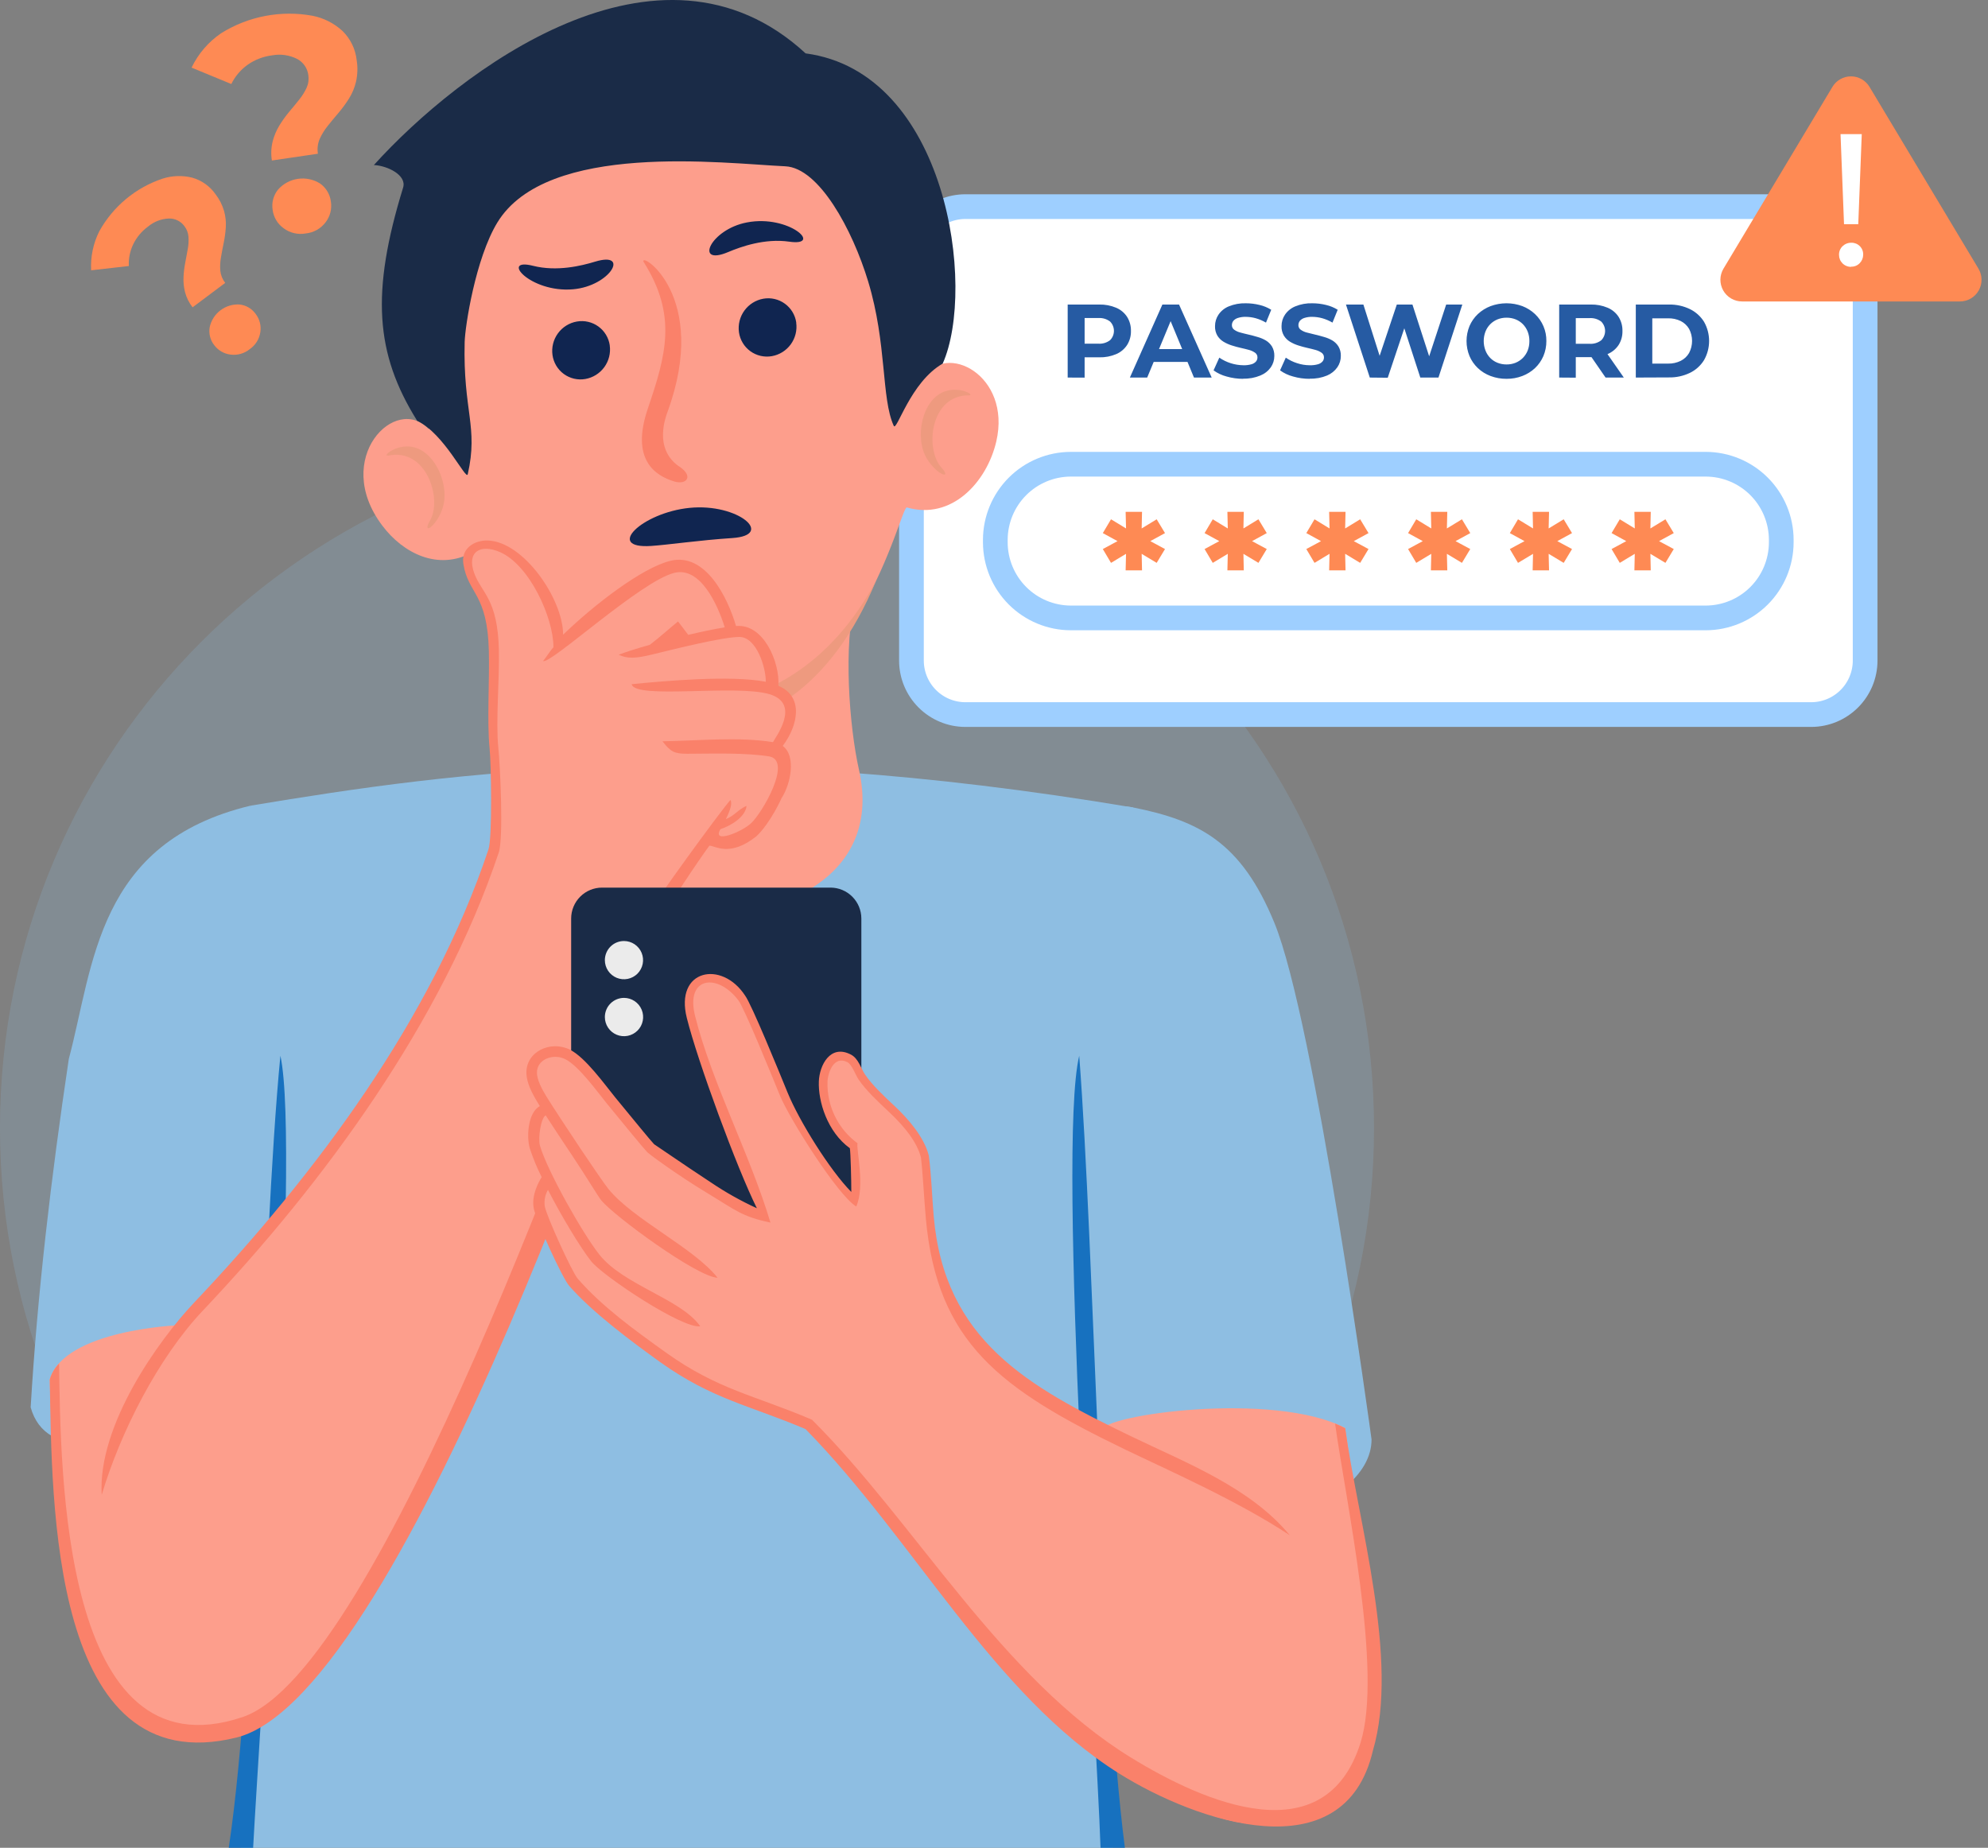 <svg width="156" height="145" viewBox="0 0 156 145" fill="none" xmlns="http://www.w3.org/2000/svg">
<rect x="0" y="0" width="156" height="145" fill="#808080" stroke="none"/>
<g clip-path="url(#clip0_276_1133)">
<path opacity="0.2" fill-rule="evenodd" clip-rule="evenodd" d="M53.908 34.565C83.683 34.565 107.82 58.722 107.82 88.525C107.82 118.329 83.683 142.486 53.908 142.486C24.134 142.486 -0.001 118.329 -0.001 88.525C-0.001 58.722 24.136 34.565 53.908 34.565Z" fill="#8EBEE2"/>
<path fill-rule="evenodd" clip-rule="evenodd" d="M19.67 63.221C36.03 60.502 55.678 57.794 88.916 63.366L84.734 83.436L87.316 145H18.904C19.218 141.389 21.825 112.106 22.003 84.189L19.67 63.221Z" fill="#8EBEE2"/>
<path fill-rule="evenodd" clip-rule="evenodd" d="M142.136 16.214H75.745C74.626 16.218 73.554 16.665 72.763 17.456C71.972 18.249 71.525 19.322 71.522 20.442V51.847C71.525 52.967 71.972 54.04 72.763 54.832C73.554 55.624 74.626 56.071 75.745 56.074H142.136C143.255 56.071 144.327 55.624 145.118 54.832C145.91 54.04 146.356 52.967 146.359 51.847V20.442C146.356 19.322 145.91 18.249 145.118 17.456C144.327 16.665 143.255 16.218 142.136 16.214Z" fill="white" stroke="#9ECFFF" stroke-width="1.939" stroke-miterlimit="22.93"/>
<path d="M84.022 36.429H133.858C135.426 36.434 136.929 37.06 138.038 38.17C139.147 39.281 139.772 40.785 139.777 42.355V42.565C139.772 44.135 139.147 45.639 138.038 46.749C136.929 47.859 135.426 48.485 133.858 48.49H84.022C82.454 48.485 80.951 47.859 79.842 46.749C78.733 45.639 78.108 44.135 78.103 42.565V42.355C78.108 40.785 78.733 39.281 79.842 38.17C80.951 37.06 82.454 36.434 84.022 36.429Z" stroke="#9ECFFF" stroke-width="1.939" stroke-miterlimit="22.93"/>
<path d="M83.782 29.628V23.898H86.26C86.714 23.887 87.165 23.973 87.584 24.149C87.935 24.296 88.235 24.545 88.443 24.864C88.651 25.198 88.757 25.585 88.746 25.979C88.755 26.366 88.649 26.746 88.443 27.074C88.234 27.393 87.935 27.643 87.584 27.791C87.165 27.967 86.714 28.052 86.26 28.04H84.523L85.111 27.443V29.634L83.782 29.628ZM85.106 27.599L84.523 26.97H86.192C86.52 26.992 86.845 26.895 87.108 26.696C87.204 26.6 87.28 26.486 87.332 26.36C87.385 26.234 87.411 26.099 87.411 25.963C87.411 25.827 87.385 25.693 87.332 25.567C87.28 25.441 87.204 25.327 87.108 25.231C86.845 25.032 86.52 24.935 86.192 24.957H84.523L85.111 24.328V27.599H85.106ZM88.662 29.628L91.214 23.898H92.521L95.082 29.628H93.692L91.599 24.571H92.122L90.021 29.628H88.662ZM89.939 28.402L90.289 27.394H93.222L93.58 28.402H89.939ZM97.56 29.727C97.115 29.729 96.672 29.667 96.244 29.543C95.879 29.447 95.535 29.285 95.229 29.064L95.681 28.065C96.237 28.447 96.894 28.655 97.568 28.662C97.782 28.668 97.996 28.643 98.203 28.585C98.34 28.549 98.463 28.474 98.558 28.369C98.634 28.279 98.674 28.166 98.673 28.049C98.675 27.978 98.66 27.907 98.629 27.844C98.597 27.78 98.55 27.725 98.493 27.684C98.349 27.583 98.189 27.508 98.019 27.462C97.822 27.408 97.606 27.353 97.368 27.301C97.13 27.249 96.895 27.183 96.657 27.107C96.429 27.035 96.211 26.937 96.006 26.814C95.811 26.695 95.647 26.532 95.527 26.337C95.396 26.109 95.333 25.848 95.344 25.584C95.344 25.265 95.439 24.953 95.618 24.689C95.817 24.4 96.095 24.176 96.419 24.043C96.846 23.868 97.304 23.785 97.765 23.799C98.124 23.799 98.481 23.843 98.829 23.928C99.156 24.003 99.468 24.132 99.754 24.308L99.343 25.316C99.091 25.169 98.822 25.054 98.542 24.974C98.286 24.903 98.022 24.866 97.757 24.864C97.543 24.858 97.331 24.888 97.128 24.954C96.99 24.996 96.868 25.077 96.775 25.187C96.704 25.283 96.667 25.399 96.668 25.518C96.667 25.588 96.683 25.657 96.714 25.719C96.745 25.781 96.792 25.834 96.849 25.875C96.992 25.976 97.154 26.051 97.325 26.093C97.519 26.148 97.738 26.2 97.973 26.255C98.208 26.31 98.449 26.373 98.684 26.444C98.912 26.507 99.131 26.599 99.335 26.718C99.53 26.836 99.694 26.998 99.814 27.192C99.944 27.418 100.007 27.676 99.997 27.936C99.998 28.252 99.902 28.56 99.724 28.821C99.517 29.11 99.232 29.334 98.903 29.467C98.474 29.645 98.013 29.729 97.549 29.713L97.56 29.727ZM102.779 29.727C102.334 29.729 101.891 29.667 101.463 29.543C101.098 29.447 100.754 29.285 100.448 29.064L100.897 28.065C101.165 28.251 101.459 28.396 101.77 28.495C102.097 28.606 102.441 28.662 102.787 28.662C103.001 28.668 103.215 28.643 103.422 28.585C103.558 28.548 103.682 28.473 103.777 28.369C103.853 28.279 103.893 28.166 103.892 28.049C103.895 27.978 103.879 27.907 103.848 27.844C103.816 27.78 103.77 27.725 103.712 27.684C103.568 27.583 103.406 27.508 103.236 27.462C103.042 27.408 102.823 27.353 102.587 27.301C102.352 27.249 102.112 27.183 101.876 27.107C101.648 27.035 101.43 26.937 101.225 26.814C101.03 26.695 100.866 26.532 100.747 26.337C100.615 26.109 100.552 25.848 100.563 25.584C100.563 25.265 100.658 24.953 100.837 24.689C101.035 24.4 101.314 24.175 101.638 24.043C102.065 23.867 102.523 23.784 102.984 23.799C103.342 23.799 103.698 23.843 104.045 23.928C104.373 24.003 104.685 24.131 104.97 24.308L104.562 25.316C104.31 25.169 104.041 25.054 103.761 24.974C103.505 24.903 103.241 24.866 102.976 24.864C102.762 24.858 102.548 24.888 102.344 24.954C102.207 24.997 102.086 25.078 101.994 25.187C101.923 25.283 101.886 25.399 101.887 25.518C101.886 25.588 101.902 25.657 101.933 25.719C101.965 25.781 102.011 25.834 102.068 25.875C102.211 25.976 102.371 26.051 102.541 26.093C102.738 26.148 102.954 26.2 103.192 26.255C103.43 26.31 103.665 26.373 103.903 26.444C104.131 26.507 104.35 26.599 104.554 26.718C104.749 26.836 104.913 26.998 105.033 27.192C105.163 27.418 105.226 27.676 105.216 27.936C105.218 28.252 105.122 28.561 104.943 28.821C104.741 29.108 104.462 29.332 104.138 29.467C103.71 29.645 103.248 29.729 102.784 29.713L102.779 29.727ZM107.489 29.628L105.618 23.898H106.986L108.594 28.974H107.908L109.609 23.898H110.835L112.476 28.974H111.814L113.483 23.898H114.749L112.878 29.628H111.453L110.011 25.19H110.389L108.898 29.642L107.489 29.628ZM118.22 29.727C117.792 29.731 117.366 29.656 116.965 29.505C116.594 29.367 116.254 29.156 115.966 28.884C115.687 28.617 115.464 28.297 115.313 27.942C115.003 27.186 115.003 26.34 115.313 25.584C115.466 25.229 115.69 24.908 115.972 24.642C116.261 24.373 116.6 24.162 116.97 24.021C117.774 23.725 118.656 23.725 119.459 24.021C119.827 24.162 120.163 24.373 120.45 24.642C120.738 24.914 120.966 25.244 121.12 25.609C121.274 25.974 121.351 26.368 121.344 26.764C121.347 27.171 121.267 27.573 121.109 27.947C120.955 28.303 120.731 28.623 120.45 28.889C120.163 29.157 119.826 29.366 119.459 29.505C119.064 29.656 118.644 29.731 118.22 29.727ZM118.22 28.599C118.463 28.602 118.703 28.557 118.929 28.467C119.142 28.381 119.335 28.252 119.498 28.09C119.662 27.923 119.791 27.726 119.878 27.509C119.97 27.272 120.015 27.019 120.012 26.764C120.016 26.51 119.97 26.257 119.878 26.02C119.792 25.802 119.664 25.604 119.5 25.436C119.338 25.274 119.145 25.146 118.931 25.061C118.705 24.972 118.464 24.927 118.22 24.93C117.979 24.927 117.739 24.972 117.514 25.061C117.302 25.147 117.108 25.274 116.946 25.436C116.78 25.603 116.651 25.801 116.565 26.02C116.383 26.497 116.383 27.026 116.565 27.504C116.649 27.722 116.777 27.922 116.94 28.09C117.101 28.254 117.295 28.383 117.509 28.467C117.735 28.557 117.977 28.601 118.22 28.599ZM122.351 29.628V23.898H124.829C125.283 23.887 125.734 23.973 126.153 24.149C126.504 24.296 126.804 24.545 127.012 24.864C127.22 25.198 127.326 25.585 127.315 25.979C127.324 26.366 127.219 26.747 127.012 27.074C126.802 27.39 126.503 27.637 126.153 27.783C125.733 27.954 125.282 28.037 124.829 28.027H123.065L123.653 27.446V29.637L122.351 29.628ZM125.991 29.628L124.558 27.55H125.975L127.422 29.628H125.991ZM123.675 27.599L123.086 26.978H124.733C125.062 27.002 125.388 26.904 125.65 26.704C125.746 26.608 125.822 26.493 125.874 26.367C125.926 26.241 125.953 26.107 125.953 25.97C125.953 25.834 125.926 25.699 125.874 25.573C125.822 25.447 125.746 25.333 125.65 25.236C125.387 25.038 125.062 24.941 124.733 24.963H123.065L123.653 24.333V27.599H123.675ZM128.363 29.628V23.898H130.964C131.532 23.887 132.093 24.009 132.606 24.254C133.062 24.475 133.447 24.82 133.716 25.25C133.978 25.709 134.115 26.228 134.115 26.756C134.115 27.284 133.978 27.803 133.716 28.262C133.448 28.694 133.063 29.041 132.606 29.261C132.094 29.507 131.532 29.629 130.964 29.617L128.363 29.628ZM129.687 28.533H130.899C131.243 28.541 131.583 28.466 131.892 28.314C132.165 28.177 132.392 27.963 132.545 27.698C132.698 27.407 132.778 27.082 132.778 26.753C132.778 26.424 132.698 26.1 132.545 25.809C132.391 25.546 132.164 25.333 131.892 25.195C131.583 25.045 131.242 24.971 130.899 24.979H129.657V28.539L129.687 28.533Z" fill="#265BA3"/>
<path d="M91.419 41.834L89.955 42.634V42.297L91.419 43.085L90.765 44.17L89.414 43.356L89.583 43.255L89.616 44.756H88.33L88.366 43.255L88.536 43.356L87.182 44.17L86.539 43.085L88.005 42.297V42.634L86.539 41.834L87.182 40.75L88.536 41.574L88.366 41.675L88.33 40.164H89.616L89.583 41.675L89.414 41.574L90.765 40.75L91.419 41.834Z" fill="#FE8A54"/>
<path d="M99.404 41.834L97.94 42.634V42.297L99.404 43.085L98.75 44.17L97.399 43.356L97.568 43.255L97.601 44.756H96.315L96.351 43.255L96.518 43.356L95.166 44.17L94.524 43.085L95.99 42.297V42.634L94.524 41.834L95.166 40.75L96.518 41.574L96.351 41.675L96.315 40.164H97.601L97.568 41.675L97.399 41.574L98.75 40.75L99.404 41.834Z" fill="#FE8A54"/>
<path d="M107.388 41.834L105.922 42.634V42.297L107.388 43.085L106.734 44.17L105.383 43.356L105.55 43.255L105.585 44.756H104.299L104.335 43.255L104.502 43.356L103.151 44.17L102.508 43.085L103.974 42.297V42.634L102.508 41.834L103.151 40.75L104.502 41.574L104.335 41.675L104.299 40.164H105.585L105.55 41.675L105.383 41.574L106.734 40.75L107.388 41.834Z" fill="#FE8A54"/>
<path d="M115.373 41.834L113.906 42.634V42.297L115.373 43.085L114.719 44.17L113.365 43.356L113.534 43.255L113.57 44.756H112.284L112.317 43.255L112.487 43.356L111.135 44.17L110.493 43.085L111.956 42.297V42.634L110.493 41.834L111.135 40.75L112.487 41.574L112.317 41.675L112.284 40.164H113.57L113.534 41.675L113.365 41.574L114.719 40.75L115.373 41.834Z" fill="#FE8A54"/>
<path d="M123.358 41.834L121.891 42.634V42.297L123.358 43.085L122.704 44.17L121.35 43.356L121.519 43.255L121.555 44.756H120.269L120.302 43.255L120.472 43.356L119.12 44.17L118.478 43.085L119.941 42.297V42.634L118.478 41.834L119.12 40.75L120.472 41.574L120.302 41.675L120.269 40.164H121.555L121.519 41.675L121.35 41.574L122.704 40.75L123.358 41.834Z" fill="#FE8A54"/>
<path d="M131.342 41.834L129.875 42.634V42.297L131.342 43.085L130.688 44.17L129.334 43.356L129.503 43.255L129.536 44.756H128.253L128.286 43.255L128.456 43.356L127.105 44.17L126.462 43.085L127.925 42.297V42.634L126.462 41.834L127.105 40.75L128.456 41.574L128.286 41.675L128.253 40.164H129.536L129.503 41.675L129.334 41.574L130.688 40.75L131.342 41.834Z" fill="#FE8A54"/>
<path fill-rule="evenodd" clip-rule="evenodd" d="M135.242 21.083L143.791 6.82C143.941 6.568 144.154 6.359 144.41 6.214C144.665 6.069 144.954 5.992 145.247 5.992C145.541 5.992 145.829 6.069 146.085 6.214C146.34 6.359 146.553 6.568 146.704 6.82L155.252 21.083C155.406 21.34 155.489 21.635 155.493 21.935C155.497 22.236 155.421 22.532 155.273 22.794C155.125 23.055 154.91 23.273 154.651 23.424C154.392 23.576 154.097 23.656 153.797 23.656H136.698C136.397 23.656 136.103 23.576 135.843 23.424C135.584 23.273 135.369 23.055 135.222 22.794C135.074 22.532 134.998 22.236 135.001 21.935C135.005 21.635 135.088 21.34 135.242 21.083Z" fill="#FE8A54"/>
<path d="M144.702 17.592L144.428 10.525H146.094L145.82 17.592H144.702ZM145.276 20.94C145.148 20.945 145.021 20.922 144.902 20.875C144.783 20.828 144.675 20.757 144.584 20.667C144.496 20.58 144.426 20.476 144.38 20.362C144.333 20.247 144.309 20.125 144.31 20.001C144.306 19.875 144.328 19.75 144.375 19.633C144.422 19.516 144.493 19.41 144.584 19.322C144.676 19.233 144.784 19.163 144.903 19.116C145.021 19.069 145.148 19.046 145.276 19.049C145.4 19.045 145.523 19.068 145.637 19.114C145.752 19.16 145.856 19.229 145.943 19.317C146.03 19.405 146.099 19.51 146.144 19.625C146.189 19.741 146.21 19.864 146.206 19.988C146.206 20.237 146.107 20.476 145.932 20.653C145.845 20.744 145.739 20.815 145.623 20.862C145.506 20.91 145.38 20.931 145.254 20.927L145.276 20.94Z" fill="white"/>
<path fill-rule="evenodd" clip-rule="evenodd" d="M19.669 63.221C7.587 66.109 7.36 75.753 5.399 83.099C4.012 92.392 2.937 101.482 2.406 110.438C4.783 118.986 25.427 105.876 27.468 104.414C26.727 91.524 25.058 78.217 19.669 63.213V63.221Z" fill="#8EBEE2"/>
<path fill-rule="evenodd" clip-rule="evenodd" d="M107.626 112.952C107.626 112.952 103.17 80.095 99.994 72.399C97.406 66.101 94.113 64.401 88.916 63.363C77.389 61.069 75.053 106.435 85.023 114.792C94.871 123.041 107.656 118.499 107.626 112.949V112.952Z" fill="#8EBEE2"/>
<path fill-rule="evenodd" clip-rule="evenodd" d="M42.843 46.861C43.847 50.546 42.92 56.285 42.157 59.683C38.697 75.043 70.974 76.265 67.407 60.42C66.641 57.022 66.144 50.546 67.15 46.861C66.901 41.724 43.079 41.724 42.843 46.861Z" fill="#FD9E8C"/>
<path fill-rule="evenodd" clip-rule="evenodd" d="M33.645 33.678C31.06 30.877 26.018 35.964 29.993 41.237C31.634 43.428 34.37 44.797 37.034 43.362C37.343 43.444 43.082 58.164 55.336 57.096C67.276 55.595 70.586 39.928 71.153 39.819C74.692 40.848 77.444 37.817 78.182 34.636C79.38 29.434 74.189 26.797 72.485 29.644C71.566 17.123 65.701 8.031 50.749 9.312C35.852 11.13 31.976 21.236 33.645 33.68V33.678Z" fill="#FD9E8C"/>
<path fill-rule="evenodd" clip-rule="evenodd" d="M52.385 32.309C51.406 34.995 52.658 36.186 53.318 36.621C54.437 37.358 53.892 38.083 52.897 37.779C51.392 37.316 49.477 36.06 50.834 32.068C52.262 27.862 53.165 24.746 50.495 20.538C50.199 19.716 55.719 23.183 52.385 32.311V32.309Z" fill="#FA816A"/>
<path fill-rule="evenodd" clip-rule="evenodd" d="M68.748 45.563C61.699 58.796 47.272 57.706 39.553 47.754C45.929 58.815 61.754 62.561 68.748 45.563Z" fill="#EE9A7F"/>
<path fill-rule="evenodd" clip-rule="evenodd" d="M62.478 25.316C62.563 25.918 62.41 26.529 62.053 27.02C61.696 27.512 61.162 27.845 60.563 27.95C60.271 28.001 59.971 27.992 59.682 27.925C59.392 27.858 59.12 27.734 58.879 27.559C58.639 27.384 58.436 27.163 58.283 26.909C58.13 26.654 58.029 26.371 57.987 26.077C57.903 25.475 58.056 24.864 58.413 24.372C58.77 23.88 59.304 23.546 59.902 23.44C60.195 23.389 60.495 23.397 60.785 23.464C61.075 23.531 61.349 23.656 61.589 23.831C61.83 24.006 62.034 24.227 62.187 24.482C62.341 24.738 62.442 25.021 62.484 25.316H62.478Z" fill="#102550"/>
<path fill-rule="evenodd" clip-rule="evenodd" d="M47.847 27.107C47.931 27.708 47.778 28.319 47.421 28.81C47.064 29.302 46.53 29.635 45.932 29.741C45.639 29.792 45.339 29.784 45.05 29.717C44.76 29.649 44.487 29.525 44.246 29.35C44.006 29.175 43.803 28.953 43.65 28.698C43.497 28.443 43.397 28.16 43.355 27.865C43.27 27.263 43.423 26.651 43.78 26.16C44.138 25.668 44.672 25.335 45.27 25.231C45.563 25.18 45.864 25.188 46.153 25.255C46.443 25.322 46.717 25.447 46.957 25.622C47.198 25.797 47.401 26.018 47.554 26.273C47.708 26.528 47.808 26.812 47.85 27.107H47.847Z" fill="#102550"/>
<path fill-rule="evenodd" clip-rule="evenodd" d="M76.043 31.021C72.977 30.997 72.564 35.246 73.874 36.692C74.749 37.658 73.549 37.308 72.75 36.021C71.705 34.332 72.37 31.249 74.224 30.688C75.414 30.329 76.511 31.024 76.043 31.021Z" fill="#EE9A7F"/>
<path fill-rule="evenodd" clip-rule="evenodd" d="M30.458 35.756C33.467 35.101 34.73 39.175 33.74 40.859C33.081 41.985 34.183 41.407 34.7 39.969C35.379 38.102 34.096 35.225 32.165 35.041C30.928 34.934 29.995 35.841 30.452 35.742L30.458 35.756Z" fill="#EE9A7F"/>
<path d="M46.69 20.535C45.631 20.858 43.705 21.332 41.826 20.858C39.197 20.196 41.596 22.994 44.969 22.701C47.898 22.446 49.46 19.689 46.69 20.535Z" fill="#102550"/>
<path fill-rule="evenodd" clip-rule="evenodd" d="M32.725 33.015C34.873 34.031 36.582 37.755 36.705 37.215C37.55 33.475 36.328 32.287 36.462 26.852C36.492 25.601 37.315 20.281 39.025 17.466C42.914 11.07 56.764 12.825 61.627 13.05C64.264 13.173 66.89 18 68.132 22.107C69.609 26.991 69.147 31.257 70.132 33.412C70.361 33.916 71.417 30.001 73.975 28.533C76.623 22.583 74.325 5.668 63.217 4.189C51.712 -6.421 35.989 5.599 29.339 12.951C30.392 13 31.937 13.737 31.631 14.728C29.101 22.942 29.443 27.747 32.725 33.002V33.015Z" fill="#1A2B47"/>
<path d="M51.096 42.842C52.409 42.757 54.887 42.39 57.456 42.223C60.837 42.001 57.921 39.468 54.105 39.854C50.363 40.232 47.444 43.083 51.096 42.842Z" fill="#102550"/>
<path d="M57.128 19.785C58.145 19.355 60.013 18.69 61.931 18.964C64.62 19.352 61.931 16.817 58.61 17.455C55.722 18.003 54.461 20.908 57.128 19.785Z" fill="#102550"/>
<path d="M17.951 145C20.178 130.16 20.512 98.218 22.003 82.847C23.628 90.226 20.361 135.584 19.864 145H17.951Z" fill="#1771BF"/>
<path d="M88.271 145C86.356 130.16 85.872 98.218 84.687 82.847C82.918 90.226 86.055 135.584 86.359 145H88.271Z" fill="#1771BF"/>
<path fill-rule="evenodd" clip-rule="evenodd" d="M38.842 65.515C38.093 71.356 46.775 72.703 50.878 72.695C52.191 70.6 54.007 67.873 55.506 65.787C58.739 67.314 61.122 63.087 61.483 60.803C61.663 59.675 61.395 58.941 60.887 58.643C61.633 57.723 63.157 55.16 60.504 53.854C60.75 52.025 59.683 49.345 57.424 49.561C56.836 47.253 54.77 43.502 52.035 44.654C49.499 45.725 45.051 49.632 43.9 50.541C43.443 47.543 42.33 45.802 41.495 44.791C40.846 43.967 39.999 43.319 39.034 42.908C38.126 42.489 36.427 43.116 36.605 44.293C36.782 45.47 38.733 47.548 38.741 49.495C38.749 51.442 38.916 54.103 38.741 56.25C38.498 59.224 39.151 62.966 38.826 65.513L38.842 65.515Z" fill="#FD9E8C"/>
<path fill-rule="evenodd" clip-rule="evenodd" d="M3.903 108.237C3.903 108.237 4.122 120.284 5.916 125.116C6.967 127.969 8.38 130.675 10.12 133.166L14.021 103.993C14.021 103.993 5.079 104.335 3.9 108.237H3.903Z" fill="#FD9E8C"/>
<path fill-rule="evenodd" clip-rule="evenodd" d="M38.812 66.337C34.482 79.364 24.911 92.463 15.433 102.478C5.295 113.187 1.269 134.152 14.475 136.109C26.008 138.905 37.576 107.681 41.851 96.537C45.407 87.321 50.057 74.614 51.151 71.982C52.815 67.949 38.801 66.337 38.801 66.337H38.812Z" fill="#FD9E8C"/>
<path fill-rule="evenodd" clip-rule="evenodd" d="M105.558 112.07C105.558 112.07 108.641 132.651 107.555 136.416C106.469 140.181 86.249 128.298 86.249 128.298L86.438 112.259C86.438 111.021 99.992 109.134 105.572 112.07H105.558Z" fill="#FD9E8C"/>
<path fill-rule="evenodd" clip-rule="evenodd" d="M63.427 112.01C70.001 118.781 91.566 151.276 104.71 141.282C106.559 139.875 107.787 137.413 107.754 134.075C107.678 126.102 102.694 120.862 98.752 118.584C88.358 112.56 81.175 111.802 73.064 100.11C70.876 96.953 63.427 112.015 63.427 112.015V112.01Z" fill="#FD9E8C"/>
<path d="M43.429 50.777C43.429 48.474 41.561 44.348 39.244 43.329C37.663 42.637 36.605 43.329 37.217 44.989C37.789 46.547 39.056 46.982 39.148 51.012C39.2 53.337 38.894 56.592 39.102 58.648C39.247 60.05 39.523 65.767 39.135 66.909C34.69 80.175 25.474 92.753 15.914 102.851C12.399 106.564 9.439 112.418 7.981 117.308C7.648 111.865 12.443 105.173 15.206 102.249C24.807 92.118 33.869 79.975 38.331 66.654C38.642 65.721 38.541 59.913 38.418 58.714C38.208 56.628 38.418 53.449 38.361 51.1C38.257 46.547 36.741 46.634 36.361 44.255C36.164 43.028 37.234 42.385 38.276 42.415C41.107 42.5 44.193 47.037 44.187 49.807C46.624 47.45 50.388 44.545 52.618 44.006C55.353 43.343 57.098 46.87 57.757 49.126C59.946 48.918 61.212 52.028 61.078 53.816C63.102 54.659 62.621 56.948 61.42 58.536C62.492 59.317 62.052 61.526 61.333 62.624C61.333 62.624 60.493 64.541 59.36 65.622C57.284 67.265 56.179 66.392 55.667 66.359C54.88 67.424 52.3 71.243 52.076 71.942C51.108 74.967 31.924 133.051 18.551 136.351C3.955 139.951 4.078 117.842 3.906 108.253C4.041 107.783 4.291 107.354 4.633 107.005C4.776 115.375 4.795 139.527 19.035 134.744C29.733 131.151 46.408 83.866 50.856 71.769C51.102 71.098 56.568 63.607 57.314 62.78C57.478 63.016 57.314 63.563 56.961 64.278C57.651 64.004 57.842 63.583 58.581 63.235C58.515 64.092 57.361 64.798 56.532 65.067C55.826 66.271 58.247 65.266 58.942 64.598C59.806 63.799 62.194 59.708 60.375 59.36C58.46 59.059 56.135 59.141 53.939 59.15C52.929 59.15 52.626 59.007 51.988 58.172C54.724 58.131 57.968 57.803 60.657 58.238C60.769 57.964 62.925 55.226 60.383 54.476C57.749 53.684 49.803 54.906 49.57 53.69C52.076 53.441 57.35 52.967 60.093 53.501C60.107 52.406 59.377 49.996 58.028 49.983C56.734 49.983 53.105 50.889 51.209 51.352C49.893 51.68 49.204 51.7 48.55 51.376C49.116 51.16 49.992 50.883 50.995 50.599C51.753 50.018 52.582 49.274 53.206 48.764L54.007 49.818C55.049 49.572 56.059 49.361 56.871 49.23C56.31 47.423 54.956 44.46 52.927 44.95C50.292 45.588 43.145 52.198 42.623 51.867C42.773 51.694 43.241 50.982 43.443 50.771L43.429 50.777Z" fill="#FA816A"/>
<path fill-rule="evenodd" clip-rule="evenodd" d="M47.237 69.653H65.173C65.814 69.655 66.427 69.91 66.88 70.364C67.333 70.817 67.589 71.432 67.591 72.073V95.776C67.589 96.417 67.333 97.032 66.88 97.485C66.427 97.939 65.814 98.194 65.173 98.196H47.237C46.596 98.194 45.982 97.939 45.529 97.485C45.076 97.032 44.821 96.417 44.819 95.776V72.073C44.821 71.432 45.076 70.817 45.529 70.364C45.982 69.91 46.596 69.655 47.237 69.653Z" fill="#1A2B47"/>
<path fill-rule="evenodd" clip-rule="evenodd" d="M66.871 89.837C67.282 91.696 67.118 93.199 67.106 94.155C65.876 93.547 62.049 87.154 61.688 86.286C61.466 85.76 58.679 79.09 58.214 78.315C56.824 76.035 53.29 76.355 54.209 79.994C54.228 80.065 55.399 84.35 56.893 87.586C57.191 88.23 59.814 94.431 59.901 95.401C57.855 95.329 51.969 91.006 51.047 90.084C50.609 89.645 45.954 83.882 45.647 83.575C43.289 81.215 39.843 83.143 43.005 87.047C40.705 87.513 42.411 91.359 42.865 92.441C42.865 92.441 42.113 93.687 42.318 94.738C42.524 95.79 44.698 100.272 45.005 100.622C50.393 106.785 56.22 109.219 63.367 111.774C69.735 111.963 74.249 110.89 74.249 103.064C73.39 99.858 72.963 93.826 72.539 90.634C72.293 88.758 68.876 86.253 67.637 84.654C67.183 84.071 66.691 82.11 65.449 83.153C64.243 84.158 64.111 87.929 66.882 89.837H66.871Z" fill="#FD9E8C"/>
<path d="M105.558 112.07C106.562 119.402 109.83 130.267 107.73 137.388C105.481 146.999 93.823 142.93 87.843 139.187C77.909 132.964 71.762 120.864 63.211 112.144C58.807 110.274 55.908 109.808 51.837 106.912C49.548 105.269 46.482 102.985 44.671 100.913C44.124 100.296 42.061 95.773 41.883 94.82C41.684 93.758 42.31 92.679 42.507 92.375C42.141 91.649 41.83 90.895 41.577 90.122C41.303 89.205 41.418 87.31 42.362 86.798L42.225 86.576C41.678 85.686 41.334 84.933 41.309 84.246C41.246 82.527 43.194 81.615 44.717 82.368C45.94 82.976 47.453 85.106 48.273 86.111C49.622 87.754 51.104 89.566 51.329 89.791C51.351 89.791 53.575 91.338 55.782 92.786C56.928 93.561 58.135 94.239 59.393 94.815C57.82 91.655 54.742 83.274 53.897 79.89C52.929 76.07 56.633 75.326 58.463 78.118C58.971 78.789 61.146 84.129 61.803 85.739C62.713 87.965 65.115 91.828 66.803 93.536C66.803 92.633 66.748 90.412 66.688 90.103C64.929 88.83 64.191 86.445 64.256 84.849C64.305 83.619 65.137 81.916 66.764 82.751C67.374 83.063 67.55 83.847 67.894 84.339C68.441 85.144 69.328 85.982 70.208 86.803C71.264 87.789 72.525 89.243 72.884 90.683C73.083 92.165 73.135 93.892 73.269 95.448C74.115 105.189 80.674 108.806 88.73 112.697C93.052 114.783 98.118 116.722 101.209 120.473C97.059 117.735 91.635 115.361 88.243 113.724C78.535 109.028 73.524 105.384 72.651 95.603C72.512 94.062 72.41 91.962 72.265 90.82C71.967 89.673 71.062 88.477 69.787 87.283C68.879 86.431 67.971 85.582 67.377 84.717C67.128 84.353 66.855 83.529 66.491 83.348C65.421 82.801 64.962 84.194 64.934 84.887C64.906 85.822 65.106 86.751 65.517 87.592C65.927 88.433 66.535 89.161 67.29 89.714C67.18 90.207 67.9 93.079 67.191 94.678C65.714 93.783 61.928 87.74 61.209 85.985C60.561 84.394 58.411 79.118 57.951 78.513C56.31 76.322 53.763 76.635 54.545 79.731C55.878 85.021 58.832 90.525 60.459 95.94C58.156 95.45 57.762 94.982 55.385 93.553C53.252 92.271 50.713 90.423 50.76 90.377C50.505 90.122 49.012 88.299 47.65 86.634C46.895 85.714 45.434 83.649 44.351 83.113C43.393 82.636 42.097 83.143 42.135 84.208C42.154 84.72 42.45 85.361 42.928 86.124C43.451 86.971 44.57 88.66 45.593 90.199C46.566 91.65 47.469 92.961 47.737 93.293C49.704 95.716 54.444 97.912 56.31 100.269C54.707 100.212 48.194 95.431 47.176 94.188C46.903 93.838 45.891 92.156 44.906 90.689C44.173 89.594 43.399 88.422 42.819 87.526C42.447 87.718 42.201 89.312 42.37 89.903C42.945 91.88 45.716 96.795 47.04 98.462C48.954 100.861 53.44 101.931 54.95 104.075C53.583 104.31 47.31 100.135 46.391 98.977C45.532 97.882 44.099 95.51 42.999 93.372C42.772 93.764 42.684 94.222 42.751 94.67C42.901 95.475 44.895 99.842 45.336 100.343C47.291 102.58 49.849 104.412 52.251 106.134C56.354 109.072 59.267 109.502 63.717 111.41C71.77 119.424 78.559 131.671 88.771 137.936C94.564 141.495 103.996 145.548 106.761 136.761C108.523 131.151 105.621 117.907 104.765 111.711C105.032 111.819 105.294 111.941 105.55 112.075L105.558 112.07Z" fill="#FA816A"/>
<path d="M15.112 24.116C14.834 23.762 14.632 23.355 14.518 22.92C14.421 22.533 14.381 22.133 14.401 21.734C14.419 21.352 14.466 20.971 14.54 20.595C14.614 20.22 14.68 19.867 14.737 19.53C14.795 19.216 14.812 18.896 14.789 18.577C14.767 18.279 14.659 17.994 14.477 17.756C14.337 17.56 14.15 17.402 13.934 17.296C13.718 17.19 13.479 17.139 13.238 17.148C12.648 17.174 12.082 17.394 11.627 17.772C11.126 18.135 10.721 18.617 10.451 19.174C10.199 19.704 10.081 20.288 10.109 20.875L7.152 21.211C7.095 20.149 7.317 19.091 7.795 18.142C8.878 16.194 10.65 14.722 12.762 14.016C13.511 13.779 14.311 13.752 15.074 13.939C15.818 14.147 16.468 14.606 16.912 15.24C17.218 15.635 17.446 16.084 17.585 16.565C17.701 16.98 17.746 17.411 17.719 17.841C17.692 18.248 17.637 18.654 17.555 19.054C17.473 19.451 17.402 19.831 17.339 20.198C17.277 20.543 17.26 20.895 17.287 21.244C17.323 21.593 17.457 21.924 17.672 22.2L15.112 24.116ZM19.593 27.402C19.383 27.572 19.14 27.698 18.88 27.77C18.62 27.843 18.348 27.861 18.08 27.824C17.829 27.793 17.587 27.711 17.368 27.583C17.149 27.456 16.959 27.285 16.808 27.082C16.652 26.883 16.541 26.653 16.48 26.407C16.42 26.162 16.412 25.906 16.458 25.658C16.576 25.132 16.877 24.666 17.308 24.343C17.739 24.019 18.27 23.86 18.808 23.895C19.057 23.923 19.298 24.004 19.514 24.132C19.73 24.26 19.918 24.432 20.063 24.637C20.217 24.837 20.329 25.066 20.392 25.311C20.455 25.555 20.468 25.811 20.43 26.06C20.39 26.33 20.296 26.588 20.152 26.819C20.008 27.05 19.817 27.248 19.593 27.402Z" fill="#FE8A54"/>
<path d="M21.335 12.595C21.253 12.09 21.276 11.574 21.401 11.078C21.515 10.64 21.694 10.221 21.931 9.835C22.162 9.459 22.42 9.1 22.703 8.762C22.976 8.43 23.25 8.116 23.482 7.814C23.71 7.532 23.903 7.223 24.057 6.894C24.199 6.584 24.247 6.238 24.196 5.9C24.163 5.629 24.064 5.37 23.908 5.146C23.751 4.922 23.542 4.74 23.299 4.616C22.698 4.317 22.017 4.221 21.357 4.343C20.66 4.429 19.995 4.685 19.42 5.09C18.88 5.479 18.444 5.995 18.151 6.593L15.033 5.306C15.555 4.219 16.354 3.289 17.35 2.609C19.491 1.272 22.055 0.783 24.538 1.24C25.412 1.415 26.221 1.827 26.877 2.431C27.503 3.044 27.897 3.857 27.99 4.729C28.079 5.289 28.061 5.862 27.936 6.415C27.824 6.891 27.633 7.344 27.372 7.757C27.124 8.147 26.85 8.519 26.551 8.871C26.251 9.222 25.971 9.561 25.709 9.89C25.46 10.199 25.252 10.539 25.088 10.9C24.931 11.267 24.882 11.67 24.946 12.064L21.335 12.595ZM23.986 18.32C23.684 18.374 23.374 18.366 23.076 18.295C22.778 18.224 22.497 18.093 22.251 17.909C22.018 17.742 21.822 17.528 21.675 17.281C21.527 17.034 21.432 16.76 21.395 16.475C21.349 16.192 21.363 15.903 21.437 15.626C21.511 15.349 21.643 15.092 21.825 14.87C22.23 14.414 22.785 14.117 23.389 14.032C23.993 13.947 24.608 14.079 25.124 14.405C25.356 14.57 25.551 14.783 25.696 15.029C25.841 15.274 25.933 15.548 25.966 15.831C26.01 16.114 25.995 16.403 25.924 16.68C25.852 16.958 25.725 17.217 25.55 17.444C25.364 17.69 25.129 17.896 24.86 18.046C24.59 18.197 24.293 18.29 23.986 18.32Z" fill="#FE8A54"/>
<path fill-rule="evenodd" clip-rule="evenodd" d="M48.963 73.844C49.259 73.844 49.549 73.932 49.796 74.097C50.042 74.262 50.234 74.496 50.348 74.77C50.461 75.045 50.491 75.346 50.433 75.637C50.375 75.928 50.232 76.196 50.023 76.406C49.813 76.615 49.546 76.758 49.255 76.816C48.965 76.874 48.663 76.844 48.389 76.731C48.115 76.617 47.881 76.425 47.716 76.178C47.552 75.931 47.464 75.641 47.464 75.345C47.464 74.947 47.622 74.565 47.903 74.284C48.184 74.002 48.565 73.844 48.963 73.844Z" fill="#EBEBEB"/>
<path fill-rule="evenodd" clip-rule="evenodd" d="M48.963 78.307C49.26 78.307 49.551 78.394 49.798 78.559C50.045 78.724 50.238 78.959 50.352 79.234C50.466 79.509 50.496 79.811 50.438 80.103C50.381 80.395 50.238 80.663 50.027 80.873C49.817 81.084 49.549 81.227 49.258 81.285C48.966 81.343 48.664 81.313 48.39 81.199C48.115 81.085 47.881 80.891 47.716 80.644C47.551 80.396 47.463 80.105 47.464 79.808C47.465 79.41 47.623 79.029 47.904 78.748C48.185 78.466 48.566 78.308 48.963 78.307Z" fill="#EBEBEB"/>
</g>
<defs>
<clipPath id="clip0_276_1133">
<rect width="155.501" height="145" fill="white"/>
</clipPath>
</defs>
</svg>
